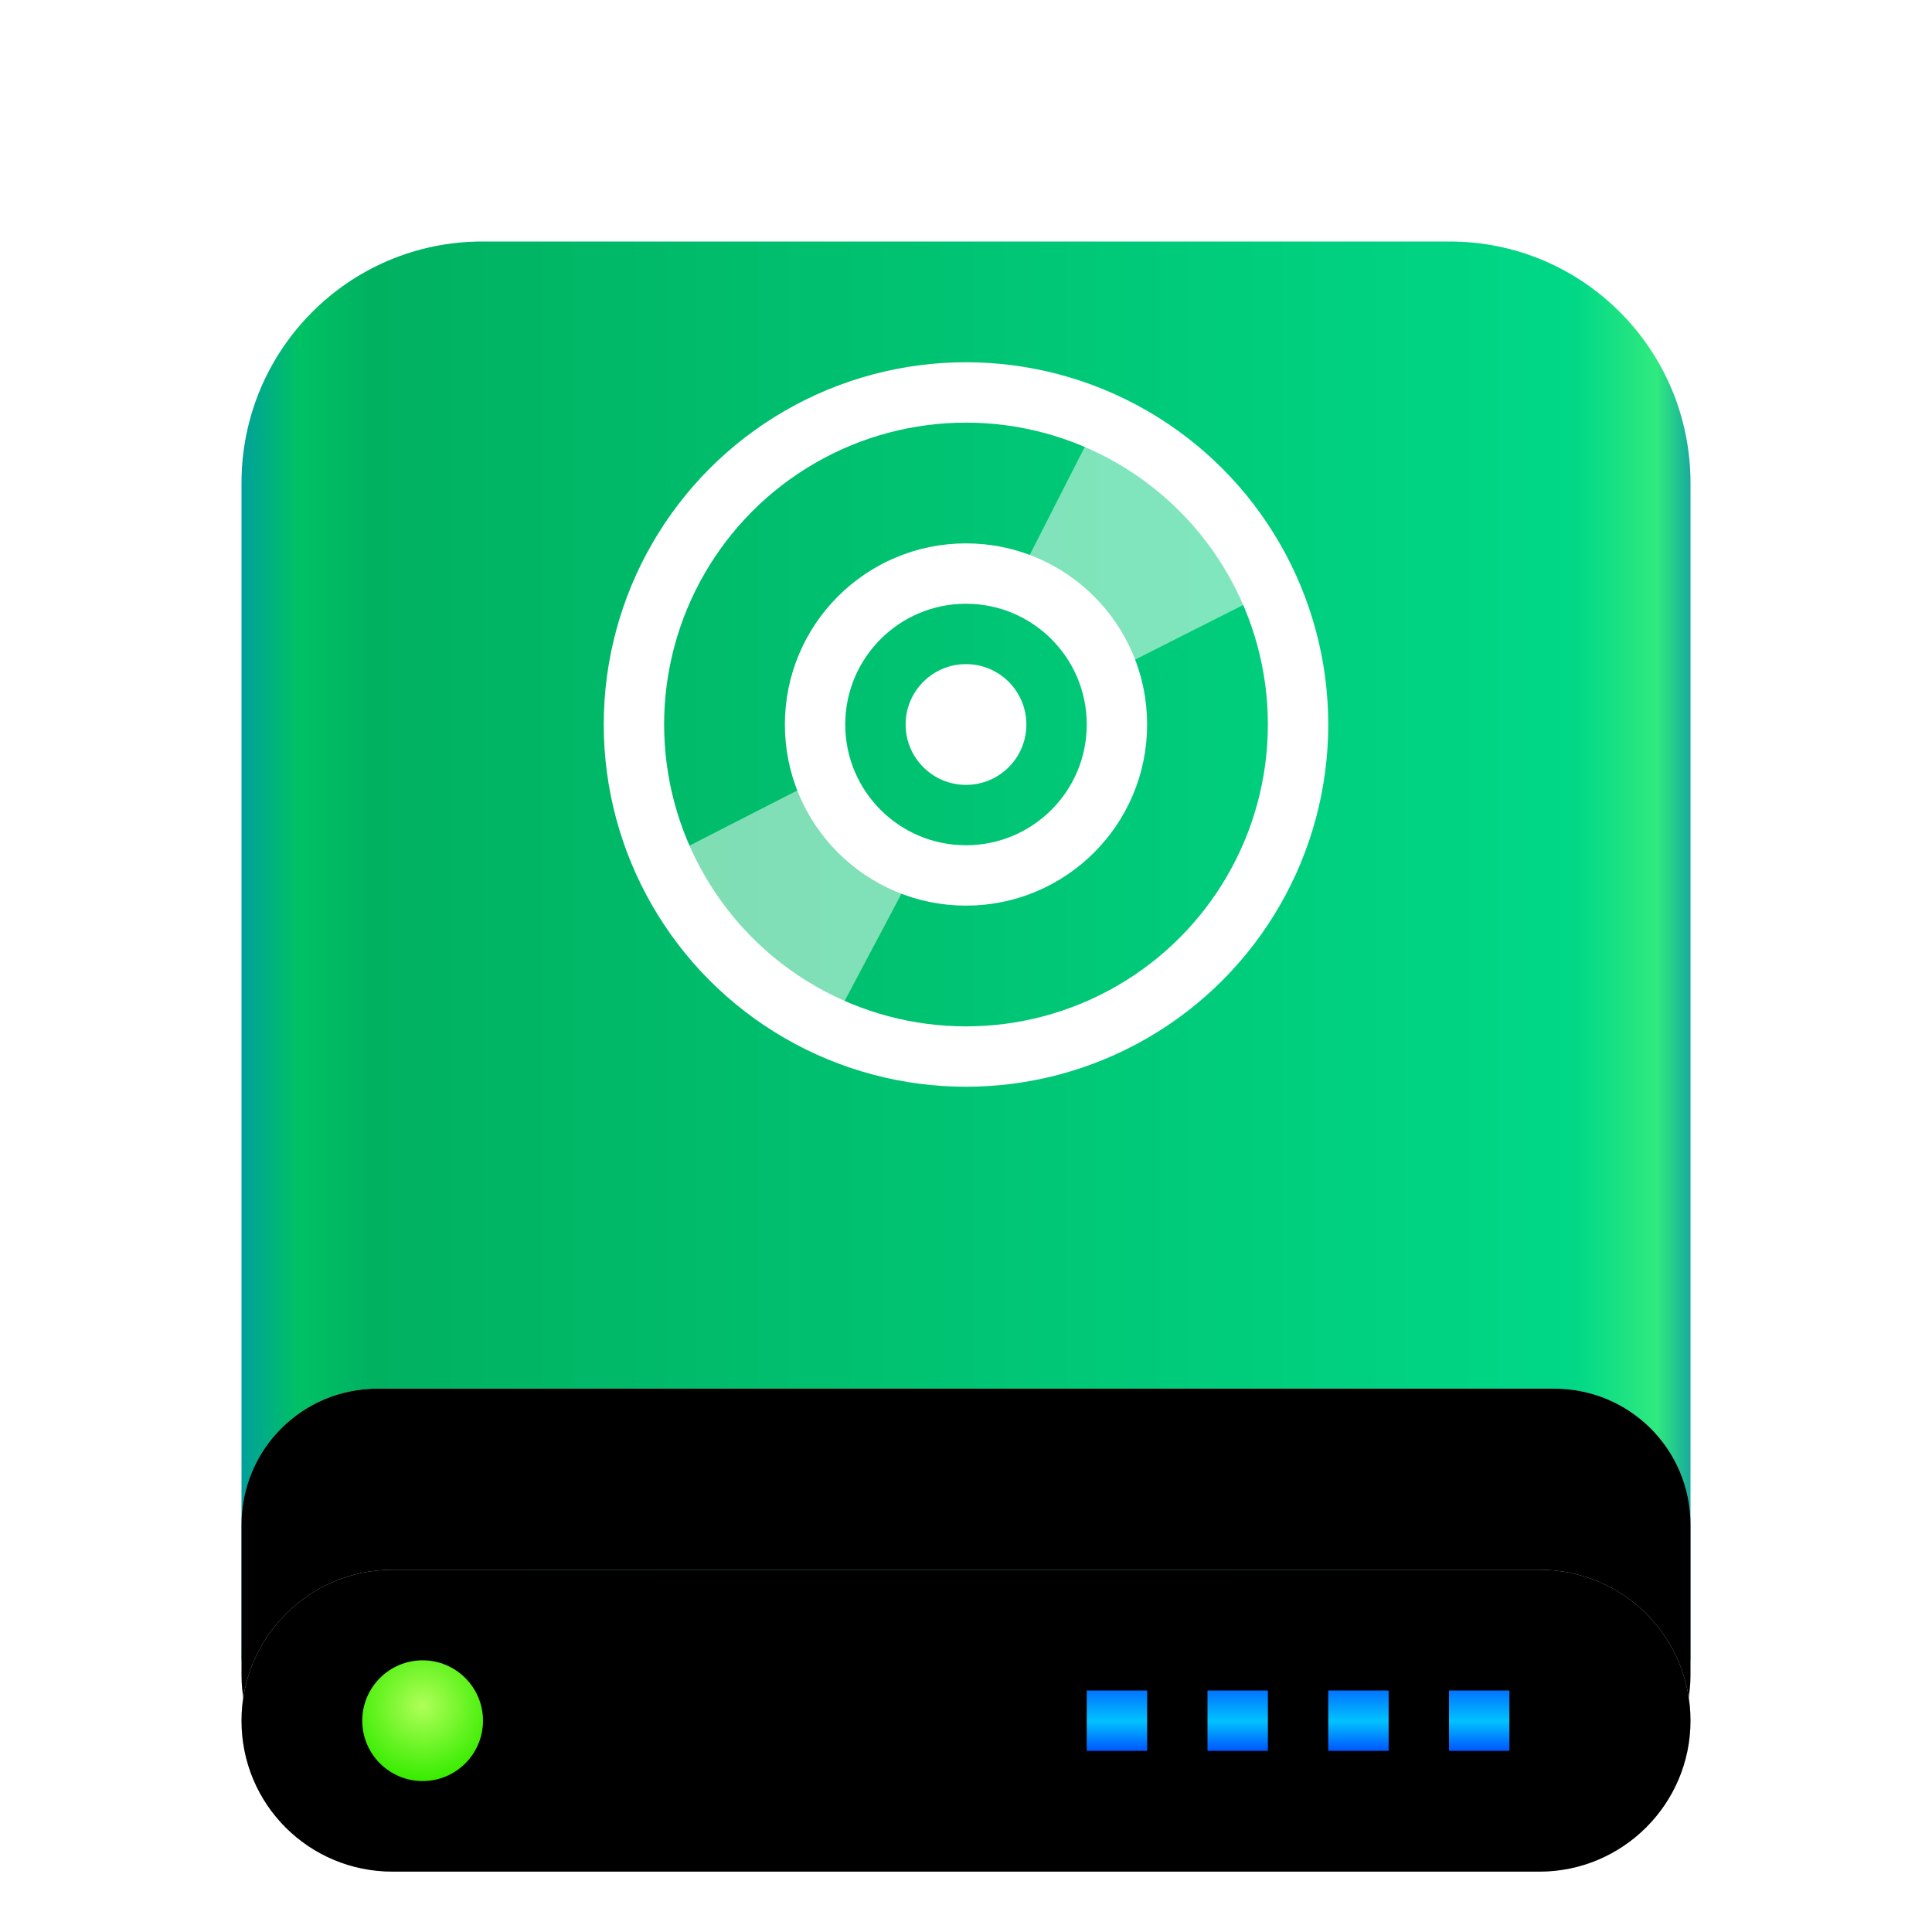 <svg xmlns="http://www.w3.org/2000/svg" xmlns:xlink="http://www.w3.org/1999/xlink" width="32" height="32" viewBox="0 0 32 32">
  <defs>
    <filter id="drive-optical-a" width="133.3%" height="129.6%" x="-16.7%" y="-14.8%" filterUnits="objectBoundingBox">
      <feOffset dy="1" in="SourceAlpha" result="shadowOffsetOuter1"/>
      <feGaussianBlur in="shadowOffsetOuter1" result="shadowBlurOuter1" stdDeviation=".5"/>
      <feComposite in="shadowBlurOuter1" in2="SourceAlpha" operator="out" result="shadowBlurOuter1"/>
      <feColorMatrix in="shadowBlurOuter1" result="shadowMatrixOuter1" values="0 0 0 0 0   0 0 0 0 0   0 0 0 0 0  0 0 0 0.15 0"/>
      <feMerge>
        <feMergeNode in="shadowMatrixOuter1"/>
        <feMergeNode in="SourceGraphic"/>
      </feMerge>
    </filter>
    <linearGradient id="drive-optical-b" x1="102.549%" x2="-2.652%" y1="57.682%" y2="57.682%">
      <stop offset="0%" stop-color="#0067BC"/>
      <stop offset="4.571%" stop-color="#30EA7F"/>
      <stop offset="9.931%" stop-color="#00D887"/>
      <stop offset="88.945%" stop-color="#00B160"/>
      <stop offset="93.793%" stop-color="#00C165"/>
      <stop offset="100%" stop-color="#008CBD"/>
    </linearGradient>
    <linearGradient id="drive-optical-c" x1="100%" x2="0%" y1="56.43%" y2="56.43%">
      <stop offset="0%" stop-color="#FFF" stop-opacity=".5"/>
      <stop offset="9.936%" stop-color="#FFF" stop-opacity=".9"/>
      <stop offset="52.356%" stop-color="#FFF" stop-opacity=".7"/>
      <stop offset="87.648%" stop-color="#FFF" stop-opacity=".9"/>
      <stop offset="100%" stop-color="#FFF" stop-opacity=".5"/>
    </linearGradient>
    <path id="drive-optical-d" d="M1.77916518e-09,21.253 C1.61774802e-09,20.009 1.001,19 2.258,19 L21.742,19 C22.989,19 24,20.003 24,21.253 L24,23.747 C24,24.991 22.999,26 21.742,26 L2.258,26 C1.011,26 2.26473723e-09,24.997 2.10254948e-09,23.747 L1.77916518e-09,21.253 Z"/>
    <filter id="drive-optical-e" width="104.2%" height="114.3%" x="-2.1%" y="-7.1%" filterUnits="objectBoundingBox">
      <feMorphology in="SourceAlpha" radius="1" result="shadowSpreadInner1"/>
      <feOffset in="shadowSpreadInner1" result="shadowOffsetInner1"/>
      <feComposite in="shadowOffsetInner1" in2="SourceAlpha" k2="-1" k3="1" operator="arithmetic" result="shadowInnerInner1"/>
      <feColorMatrix in="shadowInnerInner1" values="0 0 0 0 1   0 0 0 0 1   0 0 0 0 1  0 0 0 0.5 0"/>
    </filter>
    <radialGradient id="drive-optical-f" cx="48.239%" cy="19.103%" r="78.654%" fx="48.239%" fy="19.103%" gradientTransform="matrix(0 1 -.746 0 .625 -.291)">
      <stop offset="0%" stop-color="#7CFFFE"/>
      <stop offset="100%" stop-color="#D6CDE6"/>
    </radialGradient>
    <path id="drive-optical-g" d="M-1.06570042e-09,24.5 C-1.06570042e-09,23.119 1.125,22 2.501,22 L21.499,22 C22.88,22 24,23.11 24,24.5 L24,24.5 C24,25.881 22.875,27 21.499,27 L2.501,27 C1.12,27 -1.06570042e-09,25.89 -1.06570042e-09,24.5 L-1.06570042e-09,24.5 Z"/>
    <filter id="drive-optical-h" width="104.2%" height="120%" x="-2.1%" y="-10%" filterUnits="objectBoundingBox">
      <feMorphology in="SourceAlpha" radius="1" result="shadowSpreadInner1"/>
      <feOffset in="shadowSpreadInner1" result="shadowOffsetInner1"/>
      <feComposite in="shadowOffsetInner1" in2="SourceAlpha" k2="-1" k3="1" operator="arithmetic" result="shadowInnerInner1"/>
      <feColorMatrix in="shadowInnerInner1" values="0 0 0 0 0   0 0 0 0 0.239   0 0 0 0 0.612  0 0 0 0.2 0"/>
    </filter>
    <linearGradient id="drive-optical-i" x1="50%" x2="50%" y1="0%" y2="100%">
      <stop offset="0%" stop-color="#0174FF"/>
      <stop offset="50.85%" stop-color="#01C2FF"/>
      <stop offset="100%" stop-color="#0056FF"/>
    </linearGradient>
    <radialGradient id="drive-optical-j" cx="50%" cy="37.643%" r="62.357%" fx="50%" fy="37.643%">
      <stop offset="0%" stop-color="#B0FF58"/>
      <stop offset="100%" stop-color="#37EC00"/>
    </radialGradient>
  </defs>
  <g fill="none" fill-rule="evenodd">
    <g filter="url(#drive-optical-a)" transform="translate(4 3)">
      <path fill="url(#drive-optical-b)" d="M-3.48450158e-10,4 C-3.48450158e-10,1.791 1.784,4.06657819e-10 3.99,4.06657819e-10 L20.01,4.06657819e-10 C22.214,4.06657819e-10 24,1.786 24,4 L24,23.5 L-3.48450158e-10,23.5 L-3.48450158e-10,4 Z"/>
      <use fill="url(#drive-optical-c)" xlink:href="#drive-optical-d"/>
      <use fill="#000" filter="url(#drive-optical-e)" xlink:href="#drive-optical-d"/>
      <use fill="url(#drive-optical-f)" xlink:href="#drive-optical-g"/>
      <use fill="#000" filter="url(#drive-optical-h)" xlink:href="#drive-optical-g"/>
      <path fill="url(#drive-optical-i)" d="M15,24 L15,25 L14,25 L14,24 L15,24 Z M17,24 L17,25 L16,25 L16,24 L17,24 Z M19,24 L19,25 L18,25 L18,24 L19,24 Z M21,24 L21,25 L20,25 L20,24 L21,24 Z"/>
      <path fill="url(#drive-optical-j)" d="M3,25.5 C3.552,25.5 4,25.052 4,24.5 C4,23.948 3.552,23.5 3,23.5 C2.448,23.5 2,23.948 2,24.5 C2,25.052 2.448,25.5 3,25.5 Z"/>
    </g>
    <g transform="translate(10 6)">
      <path d="M6.304.924C7.091.924 7.836 1.098 8.51 1.402L8.52 1.379C7.841 1.071 7.09.894 6.298.894 3.319.894.896 3.319.896 6.3.896 7.092 1.072 7.844 1.38 8.523L1.408 8.511C1.103 7.836.929 7.089.929 6.301.928 3.331 3.335.924 6.304.924L6.304.924zM11.199 4.087C11.505 4.763 11.68 5.51 11.68 6.301 11.68 9.269 9.273 11.676 6.304 11.676 5.512 11.676 4.763 11.501 4.086 11.193L4.073 11.221C4.752 11.529 5.504 11.706 6.297 11.706 9.276 11.706 11.698 9.281 11.698 6.3 11.698 5.507 11.523 4.757 11.215 4.078L11.199 4.087 11.199 4.087z"/>
      <circle cx="6" cy="6" r="1" fill="#FFF"/>
      <path fill="#FFF" d="M8.653 5L11 3.814C10.433 2.567 9.424 1.564 8.172 1L7 3.3C7.741 3.649 8.656 5.008 8.653 5L8.653 5zM3.386 7L1 8.221C1.555 9.451 2.541 10.441 3.767 11L5 8.673C4.283 8.333 3.707 7.739 3.386 7L3.386 7z" opacity=".5"/>
      <path fill="#FFF" d="M9.196,5.019 C9.226,5.088 9.242,5.164 9.267,5.237 C9.243,5.164 9.225,5.089 9.196,5.019 L9.196,5.019 Z"/>
      <circle cx="6" cy="6" r="5.5" stroke="#FFF"/>
      <circle cx="6" cy="6" r="2.5" stroke="#FFF"/>
    </g>
  </g>
</svg>
